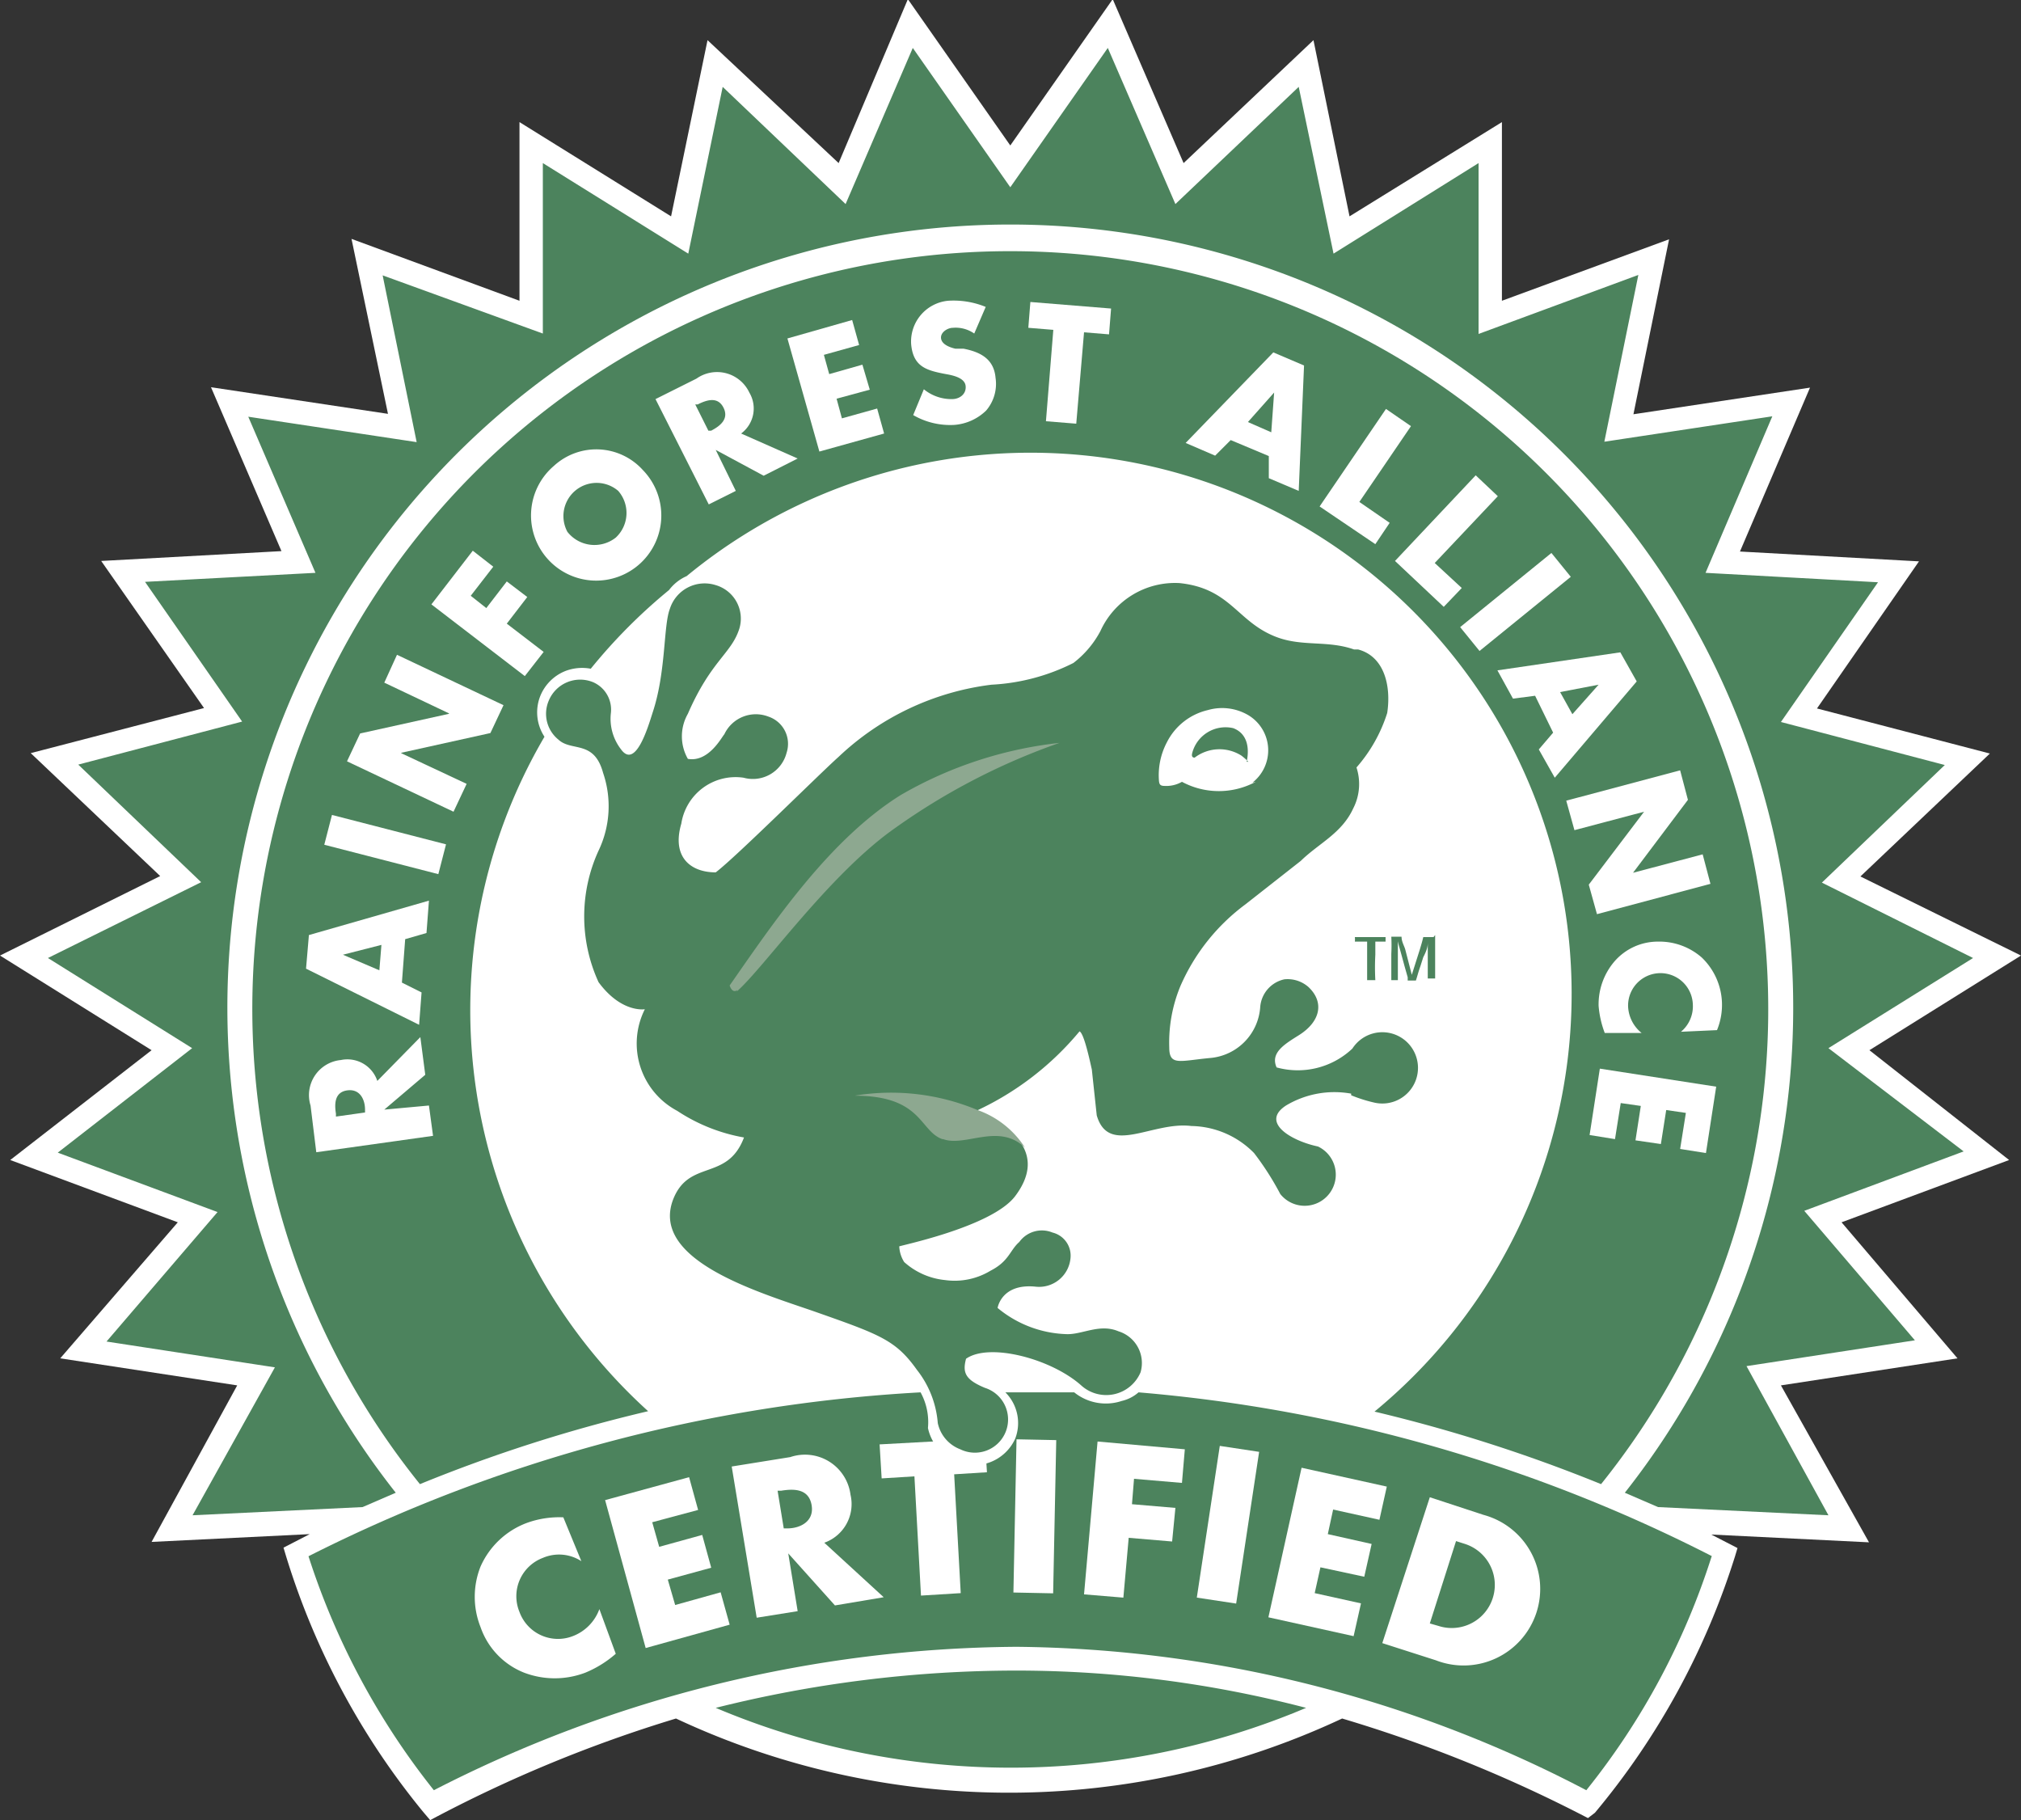 <svg id="rainforestalliance" xmlns="http://www.w3.org/2000/svg" viewBox="0 0 49.33 44.42"><rect x="0" y="0" width="49.33" height="44.42" fill="#333333" stroke="none"/><defs><style>.cls-1{fill:#fff;}.cls-2,.cls-3{fill:#4c835d;}.cls-3,.cls-4{fill-rule:evenodd;}.cls-4,.cls-5{fill:#8da890;}</style></defs><path class="cls-1" d="M46.16,27.65l3.7-2.31-3.92-1.93,3.16-3-4.22-1.1,2.49-3.59L43,15.48l1.71-4-4.31.65.87-4.27L37.19,9.36V5L33.47,7.3,32.59,3,29.42,6,27.69,2l-2.5,3.57L22.69,2,21,6,17.8,3,16.91,7.3,13.21,5V9.36L9.11,7.85,10,12.12l-4.32-.65,1.72,4L3,15.71,5.51,19.3,1.28,20.4l3.16,3L.53,25.34l3.7,2.31L.78,30.33l4.09,1.52L2,35.17l4.32.66L4.23,39.65l3.86-.19-.64.33.06.2a18.28,18.28,0,0,0,3.35,6.25l.17.2a33.19,33.19,0,0,1,6-2.48,19.16,19.16,0,0,0,16.26,0,34,34,0,0,1,6,2.43l.17-.13A18.28,18.28,0,0,0,42.88,40l.06-.2-.64-.33,3.85.19L44,35.83l4.31-.66-2.83-3.32,4.09-1.52Z" transform="translate(-0.53 -2.02)"/><path class="cls-2" d="M45.16,27.6l3.53-2.2L45,23.56l3-2.87-4-1.05,2.37-3.41L42.16,16l1.63-3.82-4.1.62.83-4.07-3.9,1.44V6L33.08,8.21l-.85-4.07L29.22,7,27.57,3.19l-2.38,3.4-2.38-3.4L21.17,7l-3-2.86-.84,4.07L13.78,6v4.16L9.87,8.74l.83,4.07-4.11-.62L8.23,16l-4.16.22,2.37,3.41-4,1.05,3,2.87L1.7,25.4l3.52,2.2L1.94,30.15l3.9,1.45L3.13,34.76l4.11.63L5.23,39l4.15-.2h0l.81-.35a19.11,19.11,0,1,1,30,0l.81.35h0l4.16.2-2-3.64,4.11-.63-2.7-3.16,3.89-1.45Z" transform="translate(-0.53 -2.02)"/><path class="cls-3" d="M18,43.7a18.51,18.51,0,0,0,14.41,0,28,28,0,0,0-7.07-.91A30.2,30.2,0,0,0,18,43.7M25.19,8.15A18.49,18.49,0,0,0,10.78,38.24a37.22,37.22,0,0,1,5.57-1.78A13.2,13.2,0,0,1,13.82,20a1.08,1.08,0,0,1-.1-1,1.1,1.1,0,0,1,.6-.6,1.14,1.14,0,0,1,.63-.06,13.33,13.33,0,0,1,1.91-1.92,1.09,1.09,0,0,1,.43-.34A13.2,13.2,0,0,1,34.08,36.47a37.87,37.87,0,0,1,5.53,1.77A18.5,18.5,0,0,0,25.19,8.15" transform="translate(-0.53 -2.02)"/><path class="cls-3" d="M42.32,40a37.64,37.64,0,0,0-14-4,.94.94,0,0,1-.41.21A1.23,1.23,0,0,1,26.75,36l-.06,0c-.5,0-1,0-1.5,0h-.12a1.06,1.06,0,0,1,.24,1.13,1.1,1.1,0,0,1-1.43.56,1.13,1.13,0,0,1-.7-.82v0A1.51,1.51,0,0,0,23,36,37.68,37.68,0,0,0,8.06,40h0a18,18,0,0,0,3.06,5.71h0a31.54,31.54,0,0,1,14.22-3.5,30.53,30.53,0,0,1,13.91,3.5h0a17.62,17.62,0,0,0,3.06-5.71Z" transform="translate(-0.53 -2.02)"/><path class="cls-1" d="M14.72,40.12a1,1,0,0,0-.94-.08,1,1,0,0,0-.57,1.32,1,1,0,0,0,1.3.59,1.11,1.11,0,0,0,.65-.66l.4,1.09a2.67,2.67,0,0,1-.74.46,2.1,2.1,0,0,1-1.5,0,1.84,1.84,0,0,1-1.06-1.11,2,2,0,0,1,0-1.48,2,2,0,0,1,1.12-1.06,2.32,2.32,0,0,1,.9-.14Z" transform="translate(-0.53 -2.02)"/><polygon class="cls-1" points="15.92 37.15 16.09 37.75 17.14 37.46 17.36 38.26 16.3 38.55 16.48 39.17 17.59 38.86 17.81 39.65 15.76 40.22 14.77 36.61 16.82 36.05 17.04 36.85 15.92 37.15"/><path class="cls-1" d="M22.1,41l-1.19.2-1.14-1.27h0L20,41.34l-1,.16-.61-3.69,1.43-.23a1.12,1.12,0,0,1,1.47.92,1,1,0,0,1-.64,1.17Zm-2.44-1.68.09,0c.31,0,.66-.17.59-.57s-.43-.4-.74-.35l-.09,0Z" transform="translate(-0.53 -2.02)"/><polygon class="cls-1" points="23.45 38.88 22.48 38.94 22.32 36.03 21.52 36.08 21.47 35.25 24.04 35.11 24.09 35.93 23.29 35.98 23.45 38.88"/><rect class="cls-1" x="23.91" y="38.54" width="3.74" height="0.97" transform="translate(-14.28 61.99) rotate(-88.84)"/><polygon class="cls-1" points="27.68 36.09 27.63 36.71 28.69 36.8 28.61 37.62 27.55 37.53 27.42 38.99 26.46 38.91 26.79 35.18 28.92 35.37 28.85 36.19 27.68 36.09"/><rect class="cls-1" x="28.68" y="38.95" width="3.74" height="0.97" transform="matrix(0.15, -0.99, 0.99, 0.15, -13.65, 61.54)"/><polygon class="cls-1" points="32.54 36.84 32.41 37.44 33.48 37.68 33.3 38.48 32.23 38.25 32.09 38.88 33.22 39.13 33.04 39.93 30.96 39.47 31.77 35.82 33.85 36.28 33.67 37.09 32.54 36.84"/><path class="cls-1" d="M35.43,38.56l1.31.43a1.87,1.87,0,1,1-1.16,3.55l-1.31-.42Zm0,3.08.21.06a1,1,0,1,0,.65-2l-.22-.07Z" transform="translate(-0.53 -2.02)"/><path class="cls-2" d="M34.38,25H34.1c0,.16,0,.18,0,.32a5.82,5.82,0,0,0,0,.62h-.2c0-.22,0-.43,0-.65V25h-.3a.45.45,0,0,0,0-.11v0h.75V25Z" transform="translate(-0.53 -2.02)"/><path class="cls-2" d="M35.56,24.84c0,.35,0,.71,0,1.06h-.18V25c0,.09,0,.17-.11.38l-.07.22c-.06.17-.07.23-.11.35h-.2l0-.08s-.08-.28-.09-.32l-.06-.22c-.06-.22-.07-.24-.09-.34,0,.15,0,.19,0,.34v.27c0,.18,0,.22,0,.34h-.16v-.1l0-.54a4.15,4.15,0,0,0,0-.42h.25c0,.12.06.21.09.31l.16.62.2-.63c.06-.2.06-.21.08-.29h.25Z" transform="translate(-0.53 -2.02)"/><path class="cls-1" d="M10.79,27.33l.12.92-1,.85h0L11,29l.1.74-2.85.4L8.11,29a.86.86,0,0,1,.74-1.11.77.77,0,0,1,.89.51ZM9.44,29.17V29.1c0-.24-.12-.51-.43-.47s-.32.32-.28.57v.07Z" transform="translate(-0.53 -2.02)"/><path class="cls-1" d="M10.34,26l.48.24-.06.79L8,25.66l.07-.82L11,24l-.06.79-.52.15ZM8.9,25.32h0l.89.38.05-.62Z" transform="translate(-0.53 -2.02)"/><rect class="cls-1" x="9.53" y="21.24" width="0.75" height="2.87" transform="matrix(0.25, -0.97, 0.97, 0.25, -15.07, 24.55)"/><polygon class="cls-1" points="8.47 18.58 8.79 17.9 10.96 17.42 10.96 17.41 9.38 16.66 9.69 15.98 12.29 17.21 11.97 17.89 9.8 18.37 9.79 18.38 11.39 19.13 11.07 19.81 8.47 18.58"/><polygon class="cls-1" points="11.49 14.54 11.87 14.84 12.37 14.19 12.87 14.57 12.37 15.22 13.27 15.91 12.81 16.5 10.53 14.75 11.54 13.44 12.04 13.83 11.49 14.54"/><path class="cls-1" d="M16.22,13.49a1.59,1.59,0,1,1-2.17-.1,1.53,1.53,0,0,1,2.17.1M14.38,15a.84.84,0,0,0,1.18.14A.82.82,0,0,0,15.62,14a.81.81,0,0,0-1.24,1" transform="translate(-0.53 -2.02)"/><path class="cls-1" d="M20,13.21l-.83.42L18,13h0l.49,1-.66.33-1.3-2.57,1-.5a.87.87,0,0,1,1.29.34.76.76,0,0,1-.2,1Zm-2.18-.68.07,0c.21-.11.44-.28.3-.56s-.41-.19-.63-.08l-.06,0Z" transform="translate(-0.53 -2.02)"/><polygon class="cls-1" points="20.11 8.66 20.24 9.13 21.05 8.9 21.23 9.51 20.42 9.73 20.55 10.21 21.41 9.97 21.58 10.58 20 11.02 19.22 8.26 20.8 7.81 20.97 8.42 20.11 8.66"/><path class="cls-1" d="M24.31,10.16a.79.79,0,0,0-.52-.14c-.13,0-.31.11-.29.26s.22.22.35.25l.2,0c.41.08.74.25.78.71a1,1,0,0,1-.23.8,1.25,1.25,0,0,1-.78.35,1.8,1.8,0,0,1-1-.24l.26-.63a1.06,1.06,0,0,0,.69.24c.18,0,.35-.12.33-.32s-.31-.26-.48-.29c-.48-.09-.8-.18-.85-.73a1,1,0,0,1,.9-1.06,2.07,2.07,0,0,1,.92.15Z" transform="translate(-0.53 -2.02)"/><polygon class="cls-1" points="26.27 10.34 25.53 10.28 25.71 8.05 25.1 8 25.15 7.37 27.12 7.53 27.07 8.16 26.46 8.11 26.27 10.34"/><path class="cls-1" d="M30.57,12.76l-.38.38-.72-.31,2.14-2.21.75.32L32.23,14l-.73-.31,0-.54Zm1.06-1.16h0l-.64.72.57.25Z" transform="translate(-0.53 -2.02)"/><polygon class="cls-1" points="33.18 12.25 33.92 12.76 33.57 13.28 32.21 12.36 33.83 9.98 34.44 10.4 33.18 12.25"/><polygon class="cls-1" points="35.02 13.74 35.68 14.35 35.24 14.81 34.05 13.69 36.02 11.6 36.56 12.11 35.02 13.74"/><rect class="cls-1" x="36.08" y="16.33" width="2.87" height="0.75" transform="translate(-2.66 25.38) rotate(-39.09)"/><path class="cls-1" d="M38,19l-.54.07-.38-.69,3-.44.4.71-2,2.35-.39-.69.35-.41Zm1.55-.27h0l-.94.18.3.54Z" transform="translate(-0.53 -2.02)"/><polygon class="cls-1" points="41.01 18.8 41.2 19.52 39.86 21.3 39.86 21.3 41.56 20.85 41.75 21.57 38.98 22.31 38.78 21.59 40.13 19.81 40.13 19.81 38.43 20.26 38.23 19.54 41.01 18.8"/><path class="cls-1" d="M41.56,27.2a.81.81,0,0,0,.29-.67.79.79,0,0,0-1.58.06.88.88,0,0,0,.33.64l-.9,0a2.4,2.4,0,0,1-.15-.66,1.61,1.61,0,0,1,.39-1.09A1.4,1.4,0,0,1,41,25a1.57,1.57,0,0,1,1.07.39,1.6,1.6,0,0,1,.49,1.08,1.62,1.62,0,0,1-.12.69Z" transform="translate(-0.53 -2.02)"/><polygon class="cls-1" points="41.15 27.16 40.67 27.09 40.54 27.92 39.92 27.83 40.05 26.99 39.56 26.92 39.42 27.8 38.8 27.7 39.05 26.08 41.89 26.52 41.64 28.14 41.01 28.04 41.15 27.16"/><path class="cls-3" d="M33.51,28.75a3.55,3.55,0,0,0,.57.18.87.87,0,1,0-.54-1.32,1.94,1.94,0,0,1-1.85.46c-.16-.36.2-.57.55-.79.52-.33.62-.8.23-1.17a.77.77,0,0,0-.59-.19.75.75,0,0,0-.59.68,1.34,1.34,0,0,1-1.22,1.24c-.75.07-1,.2-1-.26a3.6,3.6,0,0,1,.27-1.49,4.93,4.93,0,0,1,1.59-2l1.35-1.06c.44-.43,1-.67,1.28-1.28a1.3,1.3,0,0,0,.08-1,3.71,3.71,0,0,0,.75-1.33c.1-.66-.07-1.38-.71-1.55l-.1,0c-.65-.23-1.27-.06-1.91-.31-.95-.37-1.1-1.18-2.35-1.31a2,2,0,0,0-1.93,1.17,2.39,2.39,0,0,1-.66.78,5,5,0,0,1-2,.53A6.6,6.6,0,0,0,21,20.49c-.45.4-2.5,2.44-3,2.82-.61,0-1.08-.37-.84-1.19A1.34,1.34,0,0,1,18.68,21a.85.85,0,0,0,1.05-.61.7.7,0,0,0-.44-.88.85.85,0,0,0-1.08.43c-.06.06-.38.69-.89.6a1.11,1.11,0,0,1,0-1.1c.57-1.31,1.07-1.47,1.26-2.09A.85.85,0,0,0,18,16.3a.89.89,0,0,0-1.12.58c-.16.42-.09,1.54-.42,2.53-.12.38-.42,1.38-.77.9a1.22,1.22,0,0,1-.25-.88.73.73,0,0,0-.43-.76.83.83,0,0,0-1.09.46.81.81,0,0,0,.24.94c.32.3.87,0,1.09.81a2.51,2.51,0,0,1-.11,1.9,3.85,3.85,0,0,0,0,3.21c.56.76,1.13.66,1.13.66a1.86,1.86,0,0,0,.79,2.48,4.3,4.3,0,0,0,1.63.65c-.41,1.09-1.36.51-1.74,1.54-.52,1.46,2.08,2.23,3.44,2.7,1.62.57,2,.7,2.52,1.43a2.4,2.4,0,0,1,.51,1.3.88.88,0,0,0,.55.64.81.81,0,1,0,.6-1.5c-.48-.2-.55-.37-.46-.71.57-.4,2.08,0,2.81.65a.91.91,0,0,0,1.45-.32.81.81,0,0,0-.54-1c-.45-.19-.86.07-1.24.07a2.76,2.76,0,0,1-1.71-.64s.09-.6.92-.52a.77.77,0,0,0,.86-.7.58.58,0,0,0-.44-.62.68.68,0,0,0-.81.23c-.23.2-.25.47-.7.7a1.69,1.69,0,0,1-1.11.23,1.75,1.75,0,0,1-1-.44.78.78,0,0,1-.12-.38c-.1,0,2.25-.46,2.83-1.23.75-1,0-1.65-.93-2.09a7.2,7.2,0,0,0,2.5-1.93c.11.05.25.71.3.93l.12,1.12c.29,1,1.36.14,2.31.26a2.19,2.19,0,0,1,1.53.66,6.93,6.93,0,0,1,.64,1A.76.76,0,1,0,32.7,30c-.66-.14-1.41-.59-.78-1a2.3,2.3,0,0,1,1.59-.29M31.18,21.1a1.9,1.9,0,0,1-1.8,0,.77.77,0,0,1-.43.1c-.11,0-.12-.05-.13-.11a1.72,1.72,0,0,1,.19-.95,1.5,1.5,0,0,1,1-.79,1.26,1.26,0,0,1,1,.13,1,1,0,0,1,.09,1.64" transform="translate(-0.53 -2.02)"/><path class="cls-3" d="M31,20.61a1.47,1.47,0,0,0-.17-.15,1,1,0,0,0-1.14.05c-.08,0-.07-.07-.06-.11a.84.84,0,0,1,1-.61c.32.12.41.44.33.82" transform="translate(-0.53 -2.02)"/><path class="cls-4" d="M18.53,26.18c-.13.1-.19-.11-.19-.11,1.06-1.52,2.43-3.56,4.18-4.65a9.87,9.87,0,0,1,3.87-1.27,16,16,0,0,0-4,2.07c-1.61,1.12-3.23,3.44-3.88,4" transform="translate(-0.53 -2.02)"/><path class="cls-5" d="M23.55,29.82c.55.2,1.36-.41,2,.21a2.28,2.28,0,0,0-1.16-.92,5.46,5.46,0,0,0-3-.35c1.65,0,1.58.86,2.14,1.06" transform="translate(-0.53 -2.02)"/></svg>